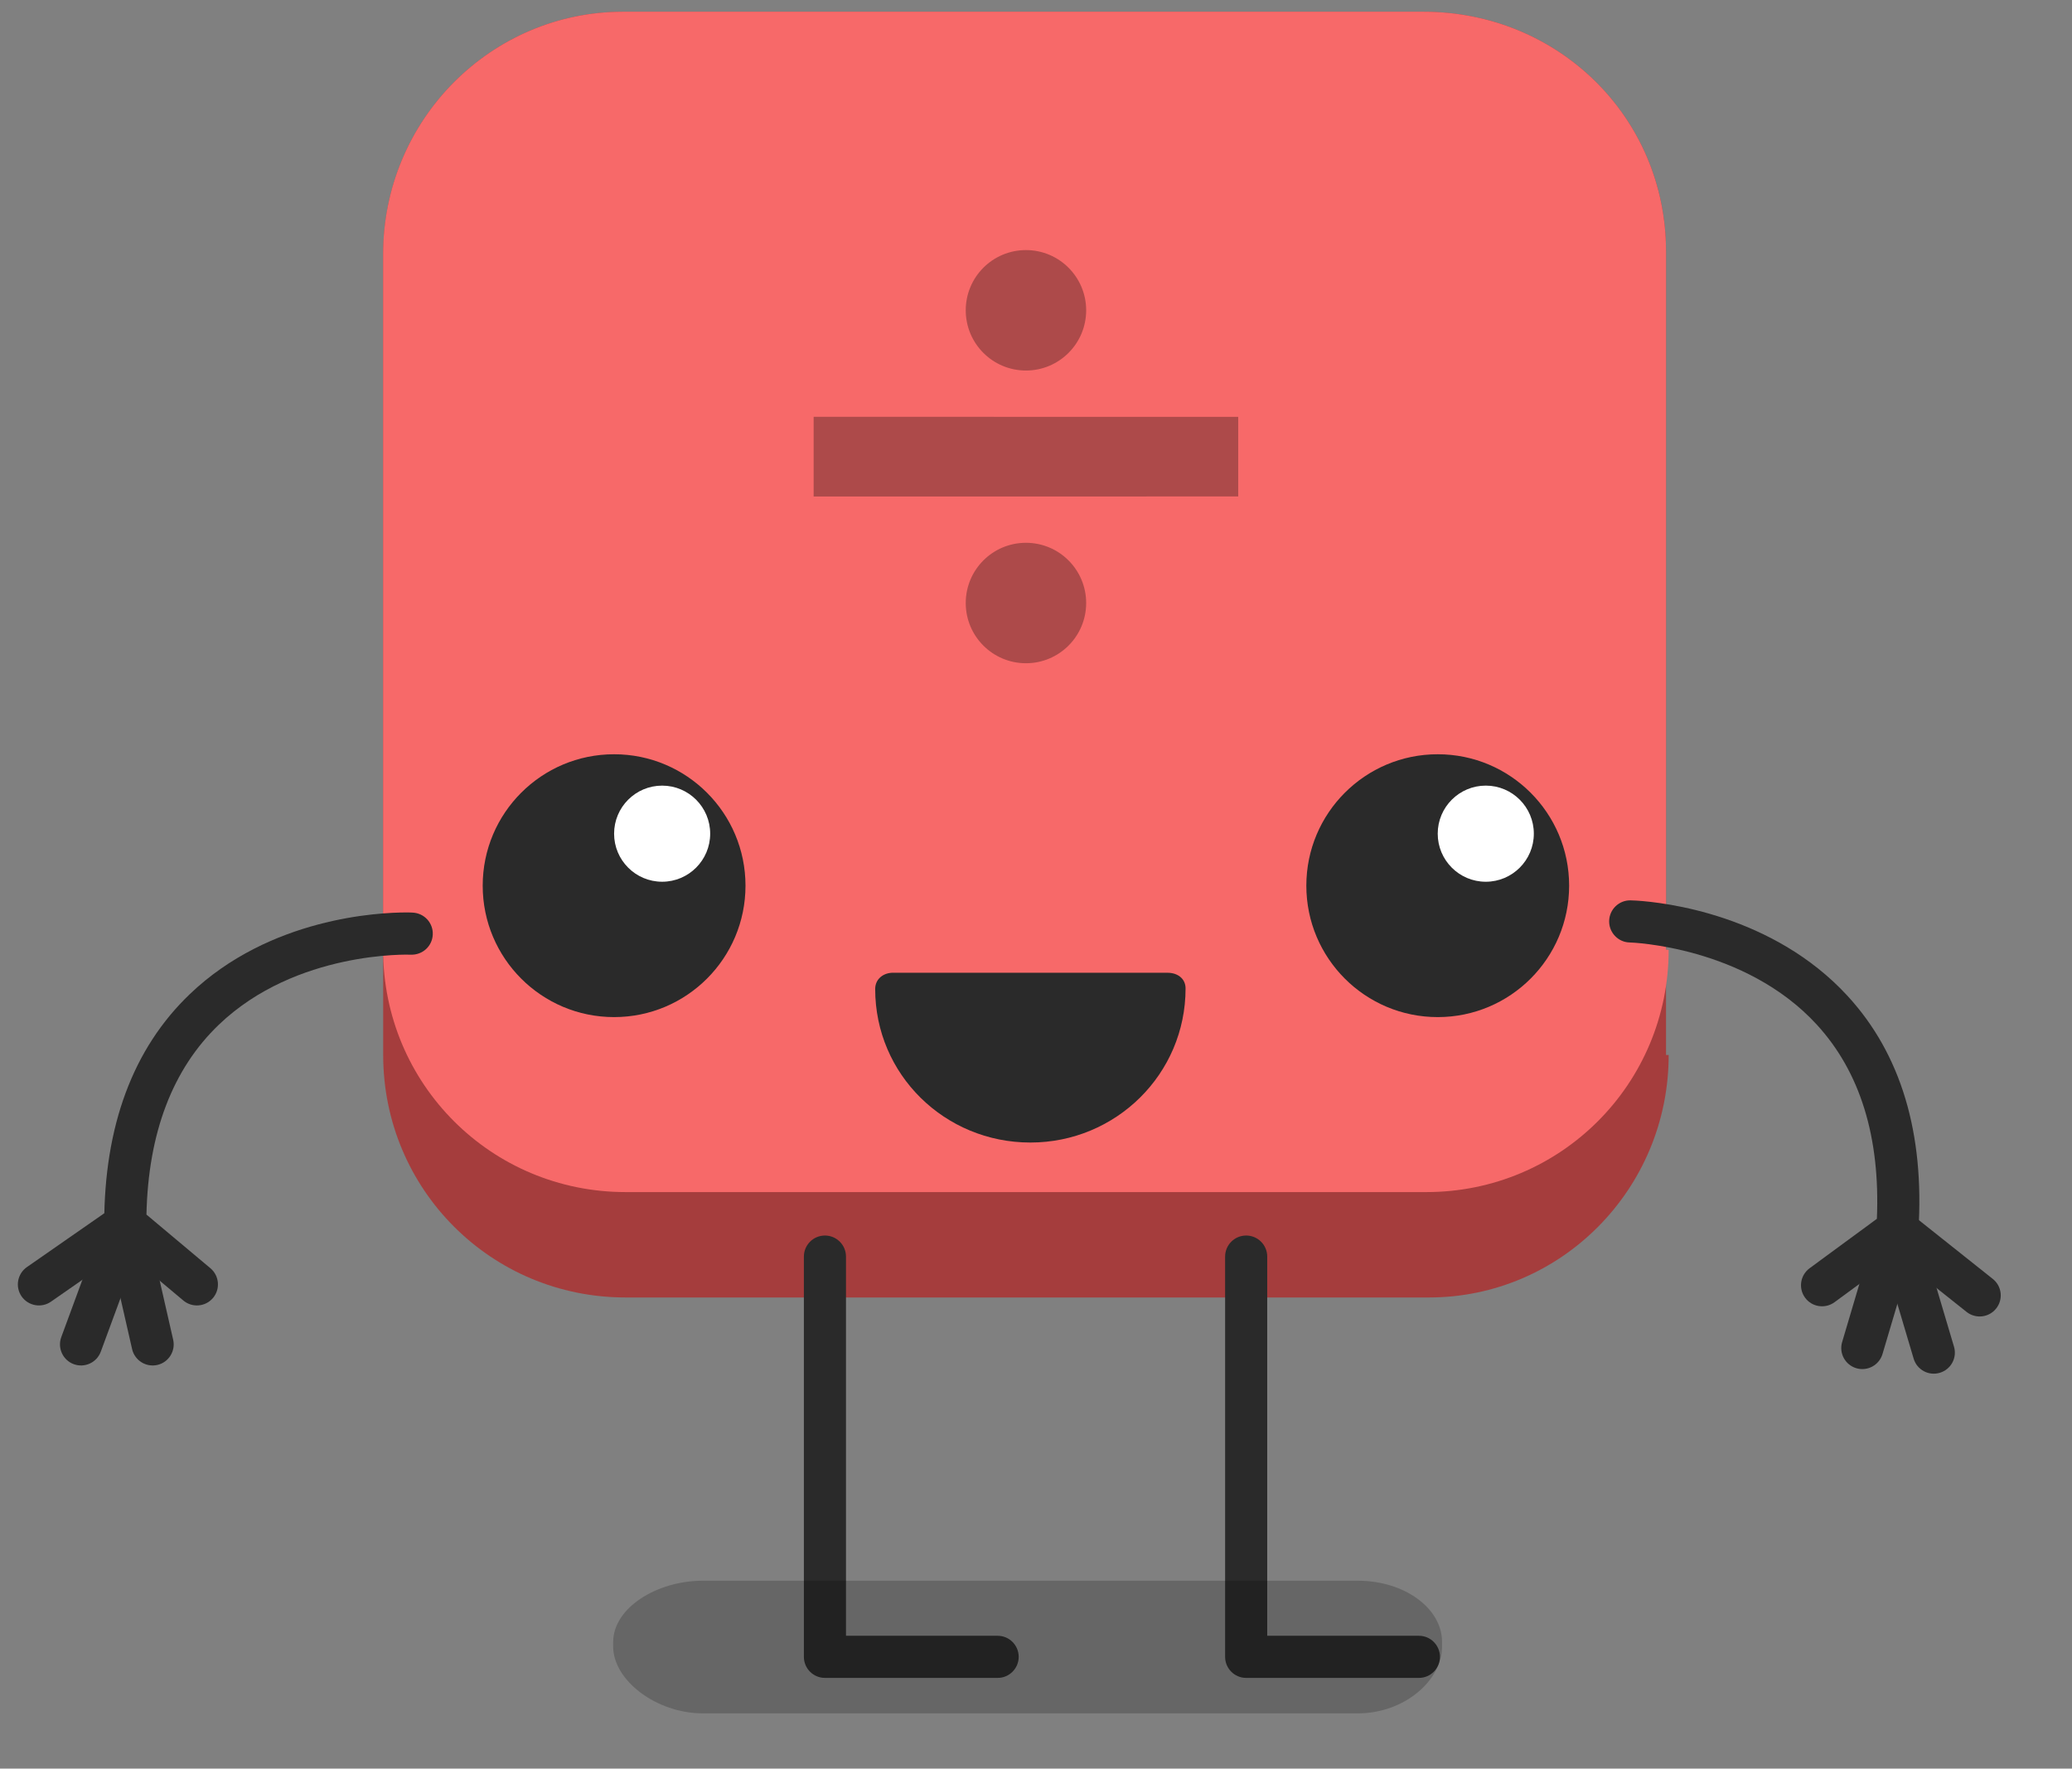 <?xml version="1.0" encoding="utf-8"?>
<!-- Generator: Adobe Illustrator 16.0.0, SVG Export Plug-In . SVG Version: 6.00 Build 0)  -->
<!DOCTYPE svg PUBLIC "-//W3C//DTD SVG 1.1//EN" "http://www.w3.org/Graphics/SVG/1.1/DTD/svg11.dtd">
<svg version="1.1" id="Capa_1" xmlns="http://www.w3.org/2000/svg" xmlns:xlink="http://www.w3.org/1999/xlink" x="0px" y="0px"
	 width="187.48px" height="160px" viewBox="0 0 187.48 160" enable-background="new 0 0 187.48 160" xml:space="preserve">
<rect x="0" y="0" width="187.48" height="160" fill="#808080" stroke="none"/>
<g>
	<g>
		<g>
			<path fill="#A53D3D" d="M150.986,95.439c0,12.158-9.771,21.937-21.688,21.937h-0.232H56.607
				c-12.159,0-21.935-9.776-21.935-21.937l0,0V22.988c0-12.15,9.773-21.924,21.691-21.924l0,0h72.455
				c12.156,0,21.928,9.535,21.928,21.688c0,0,0,0,0,0.237v72.45H150.986L150.986,95.439z"/>
			<path fill="#F76969" d="M150.986,85.914c0,12.146-9.771,21.928-21.926,21.928l0,0H56.603c-12.155,0-21.937-9.781-21.937-21.928
				l0,0V22.988c0-12.15,9.776-21.926,21.694-21.926l0,0h72.455c12.156,0,21.932,9.529,21.932,21.689c0,0,0,0,0,0.237v62.926H150.986
				z"/>
			<g opacity="0.3">
				<path d="M96.724,37.711L96.724,37.711h15.313v7.2l-15.313,0.003l0,0h-7.873l0,0H73.62l0.001-7.209l15.239,0.003l0,0
					L96.724,37.711L96.724,37.711z"/>
				<circle cx="92.831" cy="54.552" r="5.448"/>
				<circle cx="92.831" cy="28.072" r="5.448"/>
			</g>
		</g>
		<g>
			<g>
				<circle fill="#2A2A2A" cx="130.09" cy="80.123" r="11.889"/>
				<circle fill="#FFFFFF" cx="134.437" cy="75.419" r="4.348"/>
			</g>
			<g>
				<circle fill="#2A2A2A" cx="55.565" cy="80.123" r="11.889"/>
				<circle fill="#FFFFFF" cx="59.912" cy="75.419" r="4.347"/>
			</g>
			<path fill="#2A2A2A" d="M105.652,88.002c0.896,0,1.621,0.523,1.621,1.418c0,7.742-6.299,13.939-14.042,13.939
				c-7.741,0-14.042-6.146-14.042-13.89c0-0.896,0.728-1.471,1.621-1.471h24.841L105.652,88.002L105.652,88.002z"/>
		</g>
	</g>
	<g>
		<g>
			<path fill="#2A2A2A" d="M72.737,149.887v-36.21c0-1.051,0.853-1.905,1.905-1.905c1.052,0,1.905,0.854,1.905,1.905v34.304h13.722
				c1.052,0,1.905,0.853,1.905,1.906c0,1.051-0.853,1.905-1.905,1.905H74.642C73.59,151.792,72.737,150.938,72.737,149.887z"/>
			<path fill="#2A2A2A" d="M110.852,149.887v-36.21c0-1.051,0.852-1.905,1.905-1.905c1.053,0,1.905,0.854,1.905,1.905v34.304h13.722
				c1.053,0,1.906,0.853,1.906,1.906c0,1.051-0.854,1.905-1.906,1.905h-15.627C111.704,151.792,110.852,150.938,110.852,149.887z"/>
		</g>
		<g>
			<path fill="#2A2A2A" d="M36.77,82.545c-2.479,0-12.353,0.458-19.596,7.389c-5.141,4.918-7.745,11.926-7.745,20.824
				c0,0.563,0.248,1.1,0.681,1.461l6.479,5.432c0.81,0.678,2.011,0.57,2.687-0.234c0.676-0.809,0.568-2.008-0.237-2.686
				l-5.788-4.854c0.162-7.396,2.367-13.176,6.563-17.189c7.002-6.697,17.259-6.33,17.356-6.322c1.064,0.035,1.942-0.77,1.988-1.82
				c0.047-1.051-0.768-1.939-1.819-1.986C37.282,82.553,37.085,82.545,36.77,82.545z"/>
			<path fill="#2A2A2A" d="M11.335,108.852c-0.14,0-0.283,0.018-0.425,0.049c-1.026,0.233-1.668,1.257-1.435,2.281l2.478,10.863
				c0.234,1.025,1.257,1.668,2.281,1.436c1.026-0.232,1.669-1.256,1.435-2.281l-2.477-10.863
				C12.99,109.451,12.205,108.852,11.335,108.852z"/>
			<path fill="#2A2A2A" d="M11.334,108.852c-0.774,0-1.505,0.479-1.789,1.248l-4.001,10.863c-0.362,0.988,0.144,2.083,1.129,2.447
				c0.99,0.363,2.083-0.143,2.447-1.131l4.002-10.862c0.364-0.987-0.142-2.083-1.129-2.446
				C11.775,108.891,11.552,108.852,11.334,108.852z"/>
			<path fill="#2A2A2A" d="M11.332,108.852c-0.375,0-0.754,0.111-1.085,0.342l-7.813,5.434c-0.864,0.604-1.078,1.789-0.479,2.653
				c0.603,0.86,1.789,1.075,2.653,0.477l7.813-5.433c0.863-0.602,1.077-1.788,0.479-2.652
				C12.528,109.139,11.935,108.852,11.332,108.852z"/>
		</g>
		<g>
			<path fill="#2A2A2A" d="M167.184,90.109c4.813,5.238,6.965,12.396,6.396,21.277c-0.037,0.563-0.32,1.081-0.773,1.413
				l-6.813,5.005c-0.85,0.623-2.042,0.442-2.665-0.406c-0.624-0.85-0.438-2.041,0.408-2.666l6.088-4.471
				c0.313-7.376-1.508-13.277-5.421-17.55c-6.521-7.124-16.837-7.448-16.942-7.451l0,0c-1.035-0.014-1.884-0.893-1.861-1.944
				c0.021-1.051,0.892-1.887,1.941-1.865c0.057,0.002,0.251,0.006,0.565,0.025C150.581,81.637,160.404,82.729,167.184,90.109z"/>
			<path fill="#2A2A2A" d="M172.222,109.438c1.009,0.302,1.582,1.362,1.281,2.373l-3.169,10.679
				c-0.302,1.01-1.358,1.584-2.369,1.286c-1.01-0.299-1.584-1.36-1.283-2.368l3.17-10.683c0.257-0.869,1.08-1.416,1.947-1.36
				C171.938,109.371,172.08,109.396,172.222,109.438z"/>
			<path fill="#2A2A2A" d="M173.504,110.725l3.297,11.096c0.303,1.011-0.274,2.07-1.282,2.369c-1.012,0.302-2.069-0.272-2.368-1.282
				l-3.298-11.099c-0.301-1.009,0.273-2.067,1.284-2.369c0.223-0.063,0.447-0.09,0.664-0.075
				C172.574,109.412,173.271,109.936,173.504,110.725z"/>
			<path fill="#2A2A2A" d="M172.864,109.773l7.448,5.924c0.826,0.654,0.962,1.853,0.307,2.676c-0.653,0.826-1.853,0.962-2.678,0.309
				l-7.449-5.924c-0.824-0.656-0.96-1.854-0.305-2.678c0.4-0.508,1.013-0.754,1.613-0.715
				C172.177,109.389,172.549,109.523,172.864,109.773z"/>
		</g>
	</g>
	<path opacity="0.2" enable-background="new    " d="M130.48,148.955c0,3.063-3.412,6.045-7.619,6.045H63.6
		c-4.208,0-8.119-2.982-8.119-6.045v-0.41c0-3.063,3.911-5.545,8.119-5.545h59.262c4.207,0,7.619,2.482,7.619,5.545L130.48,148.955
		L130.48,148.955z"/>
</g>
</svg>
